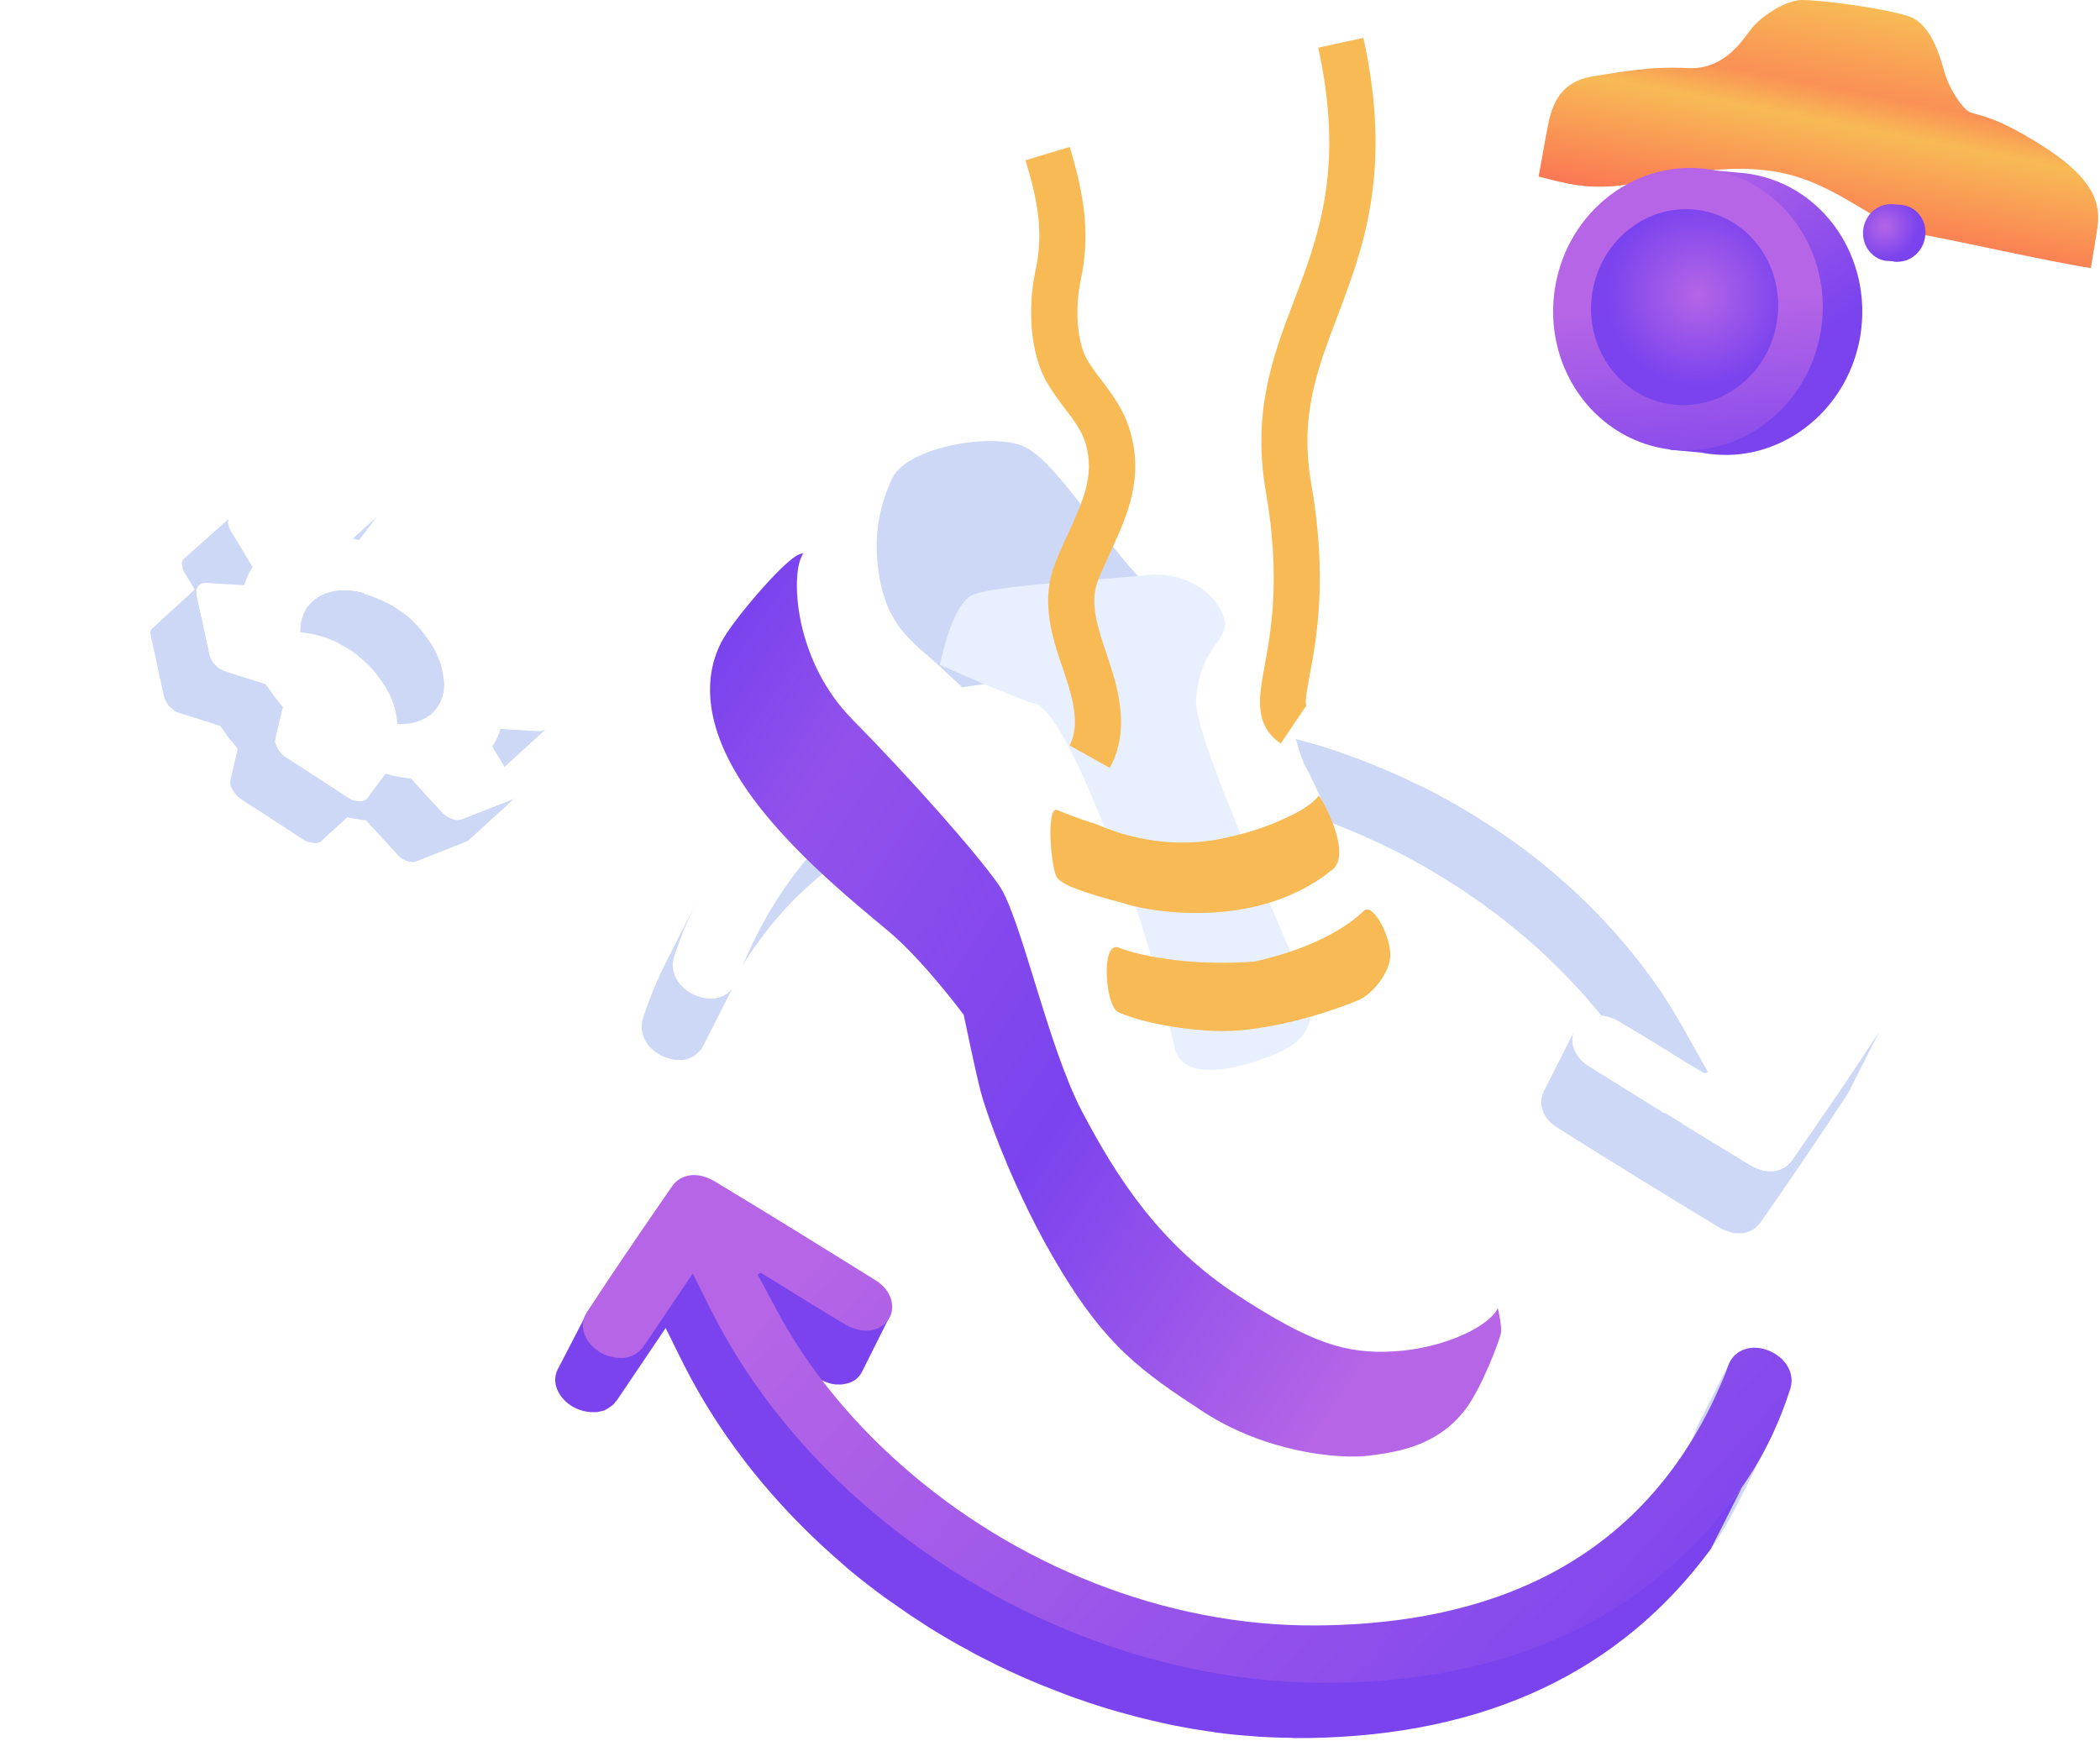 <svg width="556" height="461" viewBox="0 0 556 461" fill="none" xmlns="http://www.w3.org/2000/svg">
<path d="M497.704 272.891L489.458 289.197C489.334 289.383 489.272 289.569 489.086 289.817C481.645 301.225 473.957 312.448 466.207 323.608C466.021 323.856 465.835 324.042 465.649 324.29C465.587 324.352 465.525 324.414 465.463 324.476C465.339 324.6 465.215 324.724 465.029 324.91C464.967 324.972 464.905 325.034 464.843 325.096C464.657 325.22 464.533 325.344 464.347 325.468C464.285 325.53 464.223 325.53 464.161 325.592C463.913 325.716 463.665 325.84 463.417 325.964C463.355 325.964 463.355 325.964 463.293 326.026C463.107 326.088 462.859 326.212 462.673 326.274C462.611 326.274 462.487 326.336 462.425 326.336C462.239 326.398 462.053 326.398 461.867 326.46C461.805 326.46 461.681 326.522 461.619 326.522C461.433 326.522 461.185 326.584 460.999 326.584C460.937 326.584 460.875 326.584 460.813 326.584C460.503 326.584 460.255 326.584 459.945 326.584C459.945 326.584 459.945 326.584 459.883 326.584C459.697 326.584 459.449 326.522 459.263 326.522C459.201 326.522 459.139 326.522 459.077 326.522C458.891 326.46 458.705 326.46 458.519 326.398C458.457 326.398 458.395 326.336 458.333 326.336C458.147 326.274 457.961 326.212 457.713 326.15C457.651 326.15 457.651 326.15 457.589 326.088C457.341 326.026 457.093 325.902 456.845 325.84C456.783 325.84 456.721 325.778 456.659 325.778C456.473 325.716 456.287 325.592 456.101 325.53C456.039 325.468 455.977 325.468 455.915 325.406C455.667 325.282 455.419 325.158 455.171 325.034C440.787 316.354 426.526 307.55 412.328 298.621C411.832 298.311 411.336 297.939 410.902 297.567C408.112 295.149 407.368 291.739 408.732 289.011L416.978 272.705C415.614 275.371 416.42 278.781 419.148 281.261C419.582 281.633 420.016 282.005 420.574 282.315C427.332 286.531 434.091 290.747 440.911 294.963C438.059 289.879 435.269 284.795 431.982 279.835C424.666 268.861 415.738 258.755 405.632 249.826C404.764 249.02 403.834 248.276 402.904 247.47C402.594 247.222 402.284 246.974 401.974 246.726C401.354 246.23 400.734 245.672 400.114 245.176C399.742 244.866 399.37 244.618 399.06 244.308C398.502 243.874 397.882 243.378 397.324 242.944C396.952 242.634 396.58 242.324 396.146 242.076C395.588 241.642 394.968 241.208 394.41 240.774C394.038 240.464 393.604 240.216 393.232 239.906C392.612 239.472 392.054 239.038 391.434 238.604C391.062 238.356 390.69 238.046 390.256 237.798C389.636 237.364 388.954 236.93 388.334 236.434C387.962 236.186 387.652 235.938 387.28 235.752C386.412 235.194 385.544 234.636 384.676 234.078C384.552 234.016 384.428 233.892 384.242 233.83C383.25 233.21 382.195 232.528 381.203 231.908C380.893 231.722 380.583 231.536 380.273 231.35C379.529 230.916 378.847 230.482 378.103 230.048C377.731 229.8 377.297 229.614 376.925 229.366C376.243 228.994 375.623 228.622 374.941 228.25C374.507 228.002 374.073 227.754 373.639 227.568C373.019 227.196 372.337 226.886 371.717 226.514C371.283 226.266 370.849 226.08 370.415 225.832C369.733 225.522 369.113 225.15 368.431 224.84C367.997 224.654 367.563 224.406 367.129 224.22C366.447 223.91 365.765 223.538 365.021 223.228C364.649 223.042 364.215 222.856 363.843 222.67C362.975 222.298 362.107 221.864 361.239 221.492C360.991 221.368 360.805 221.306 360.557 221.182C359.441 220.686 358.325 220.252 357.209 219.756C356.899 219.632 356.589 219.508 356.279 219.384C355.473 219.074 354.667 218.702 353.861 218.392C353.427 218.206 352.993 218.082 352.621 217.896C351.939 217.648 351.195 217.338 350.513 217.09C350.079 216.904 349.583 216.78 349.149 216.594C348.467 216.346 347.785 216.098 347.103 215.85C346.607 215.664 346.173 215.54 345.677 215.354C344.995 215.106 344.313 214.92 343.631 214.672C343.197 214.548 342.701 214.362 342.267 214.238C341.523 213.99 340.841 213.804 340.097 213.556C339.663 213.432 339.229 213.308 338.795 213.184C337.927 212.936 337.121 212.688 336.253 212.502C335.943 212.44 335.633 212.316 335.323 212.254C334.145 211.944 333.029 211.634 331.851 211.386C331.603 211.324 331.293 211.262 331.045 211.2C330.176 211.014 329.246 210.766 328.378 210.58C327.944 210.518 327.51 210.394 327.076 210.332C326.332 210.208 325.588 210.022 324.844 209.898C324.348 209.836 323.914 209.712 323.418 209.65C322.736 209.526 321.992 209.402 321.31 209.278C320.814 209.216 320.38 209.092 319.884 209.03C319.202 208.906 318.458 208.844 317.776 208.72C317.28 208.658 316.846 208.596 316.35 208.534C315.606 208.41 314.862 208.348 314.18 208.286C313.746 208.224 313.312 208.162 312.816 208.1C312.01 208.038 311.142 207.914 310.336 207.852C309.964 207.79 309.654 207.79 309.282 207.728C308.6 207.666 307.856 207.604 307.174 207.542C306.616 207.48 306.12 207.48 305.562 207.418C304.818 207.356 304.074 207.356 303.33 207.294C302.834 207.294 302.338 207.232 301.842 207.232C301.036 207.232 300.168 207.17 299.362 207.17C298.928 207.17 298.556 207.17 298.122 207.17C296.882 207.17 295.642 207.17 294.402 207.17C244.863 208.038 211.01 227.134 192.41 263.033C192.472 262.971 192.534 262.909 192.596 262.847C192.658 262.785 192.72 262.785 192.72 262.723C192.906 262.599 193.03 262.413 193.216 262.289C193.34 262.165 193.526 261.979 193.65 261.793C193.712 261.731 193.712 261.669 193.774 261.669C193.898 261.545 193.96 261.421 194.084 261.297C194.146 261.235 194.146 261.173 194.208 261.111C194.332 260.925 194.456 260.739 194.518 260.491L186.272 276.797C186.148 276.983 186.024 277.231 185.962 277.417C185.9 277.479 185.9 277.541 185.838 277.603C185.776 277.727 185.652 277.851 185.528 277.975C185.466 278.037 185.466 278.099 185.404 278.099C185.28 278.285 185.156 278.409 184.97 278.595C184.846 278.719 184.66 278.905 184.474 279.029C184.412 279.091 184.35 279.091 184.35 279.153C184.226 279.277 184.102 279.339 183.978 279.463C183.916 279.525 183.854 279.525 183.854 279.587C183.668 279.711 183.482 279.835 183.296 279.897C183.11 280.021 182.924 280.083 182.738 280.145C182.676 280.145 182.614 280.207 182.552 280.207C182.428 280.269 182.242 280.331 182.118 280.393C182.056 280.393 181.994 280.455 181.932 280.455C181.498 280.579 181.064 280.641 180.63 280.703C180.568 280.703 180.506 280.703 180.444 280.703C180.258 280.703 180.134 280.703 179.948 280.703C179.886 280.703 179.824 280.703 179.762 280.703C179.514 280.703 179.328 280.703 179.08 280.703C178.956 280.703 178.77 280.641 178.646 280.641C178.522 280.641 178.398 280.641 178.274 280.579C178.088 280.579 177.902 280.517 177.778 280.455C177.654 280.455 177.592 280.393 177.468 280.393C177.344 280.331 177.158 280.331 177.033 280.269C176.599 280.145 176.227 280.021 175.793 279.835C174.677 279.339 173.685 278.719 172.817 277.975C170.337 275.805 169.283 272.643 170.275 269.543C171.949 264.459 173.933 259.499 176.351 254.787L184.598 238.48C182.242 243.192 180.196 248.09 178.522 253.236C177.53 256.337 178.584 259.437 181.064 261.669C181.87 262.413 182.862 263.033 184.04 263.529C184.474 263.715 184.846 263.839 185.28 263.963C185.404 264.025 185.59 264.025 185.714 264.087C185.838 264.087 185.962 264.149 186.086 264.149C186.21 264.211 186.396 264.211 186.52 264.273C186.644 264.273 186.768 264.335 186.954 264.335C187.078 264.335 187.202 264.397 187.326 264.397C187.574 264.397 187.822 264.397 188.008 264.397C188.07 264.397 188.132 264.397 188.194 264.397C188.38 264.397 188.504 264.397 188.69 264.397C188.752 264.397 188.814 264.397 188.876 264.397C189.31 264.335 189.744 264.273 190.178 264.149C190.24 264.149 190.302 264.087 190.364 264.087C190.488 264.025 190.674 263.963 190.798 263.901C190.86 263.901 190.922 263.839 190.984 263.839C191.17 263.777 191.356 263.653 191.542 263.591C191.728 263.467 191.914 263.405 192.1 263.281C192.162 263.219 192.224 263.219 192.286 263.157C192.348 263.157 192.348 263.095 192.41 263.033L200.16 247.718C218.636 211.138 252.675 191.669 302.71 190.801C303.95 190.801 305.19 190.801 306.43 190.801C306.864 190.801 307.236 190.801 307.67 190.801C308.476 190.801 309.344 190.801 310.15 190.863C310.646 190.863 311.142 190.925 311.638 190.925C312.382 190.987 313.126 190.987 313.87 191.049C314.428 191.111 314.924 191.111 315.482 191.173C316.102 191.235 316.784 191.235 317.404 191.297C317.466 191.297 317.528 191.297 317.59 191.297C317.962 191.297 318.272 191.359 318.644 191.421C319.45 191.483 320.318 191.607 321.124 191.669C321.558 191.731 321.992 191.793 322.488 191.855C323.232 191.917 323.976 192.041 324.658 192.103C325.154 192.165 325.588 192.227 326.084 192.289C326.766 192.413 327.51 192.475 328.192 192.599C328.688 192.661 329.122 192.723 329.618 192.847C330.363 192.971 331.045 193.095 331.789 193.219C332.285 193.281 332.719 193.405 333.215 193.467C333.959 193.591 334.703 193.777 335.447 193.901C335.881 193.963 336.315 194.087 336.687 194.149C337.617 194.335 338.485 194.521 339.415 194.769C339.663 194.831 339.911 194.893 340.221 194.955C341.399 195.203 342.515 195.513 343.693 195.823C344.003 195.885 344.313 196.009 344.623 196.071C345.491 196.319 346.297 196.505 347.165 196.753C347.599 196.877 348.033 197.001 348.467 197.125C349.211 197.311 349.893 197.559 350.637 197.807C351.071 197.931 351.567 198.117 352.001 198.241C352.683 198.489 353.365 198.675 354.047 198.923C354.543 199.047 354.977 199.233 355.411 199.419C356.093 199.667 356.775 199.915 357.457 200.163C357.891 200.349 358.387 200.473 358.821 200.659C359.565 200.907 360.247 201.217 360.929 201.465C361.363 201.651 361.735 201.775 362.169 201.961C362.975 202.271 363.781 202.582 364.587 202.954C364.897 203.078 365.207 203.202 365.517 203.326C366.633 203.76 367.749 204.256 368.865 204.752C369.113 204.876 369.299 204.938 369.547 205.062C370.415 205.434 371.283 205.868 372.151 206.24C372.523 206.426 372.957 206.612 373.329 206.798C374.011 207.108 374.755 207.48 375.437 207.79C375.871 207.976 376.305 208.224 376.739 208.41C377.421 208.72 378.041 209.092 378.723 209.402C379.157 209.65 379.591 209.836 380.025 210.084C380.645 210.394 381.327 210.766 381.947 211.138C382.382 211.386 382.816 211.572 383.25 211.82C383.932 212.192 384.552 212.564 385.234 212.936C385.606 213.184 386.04 213.37 386.412 213.618C387.156 214.052 387.838 214.486 388.582 214.92C388.892 215.106 389.202 215.292 389.512 215.478C390.566 216.098 391.558 216.718 392.55 217.4C392.674 217.462 392.798 217.586 392.984 217.648C393.852 218.206 394.72 218.764 395.588 219.322C395.96 219.57 396.27 219.756 396.642 220.004C397.324 220.438 397.944 220.872 398.626 221.368C398.998 221.616 399.37 221.926 399.804 222.174C400.424 222.608 400.982 223.042 401.602 223.476C401.974 223.786 402.408 224.034 402.78 224.344C403.338 224.778 403.958 225.212 404.516 225.646C404.888 225.956 405.26 226.266 405.694 226.514C406.252 226.948 406.872 227.444 407.43 227.878C407.802 228.188 408.174 228.436 408.484 228.746C409.104 229.242 409.724 229.8 410.344 230.296C410.654 230.544 410.964 230.792 411.212 231.04C412.142 231.784 413.01 232.59 413.94 233.396C424.046 242.324 432.974 252.43 440.291 263.405C444.693 270.039 448.289 277.045 452.257 283.927L445.375 297.567C451.389 301.287 457.465 304.945 463.479 308.604C463.727 308.728 463.975 308.852 464.223 308.976C464.285 309.038 464.347 309.038 464.409 309.1C464.595 309.162 464.781 309.286 464.967 309.348C465.029 309.348 465.091 309.41 465.153 309.41C465.401 309.534 465.649 309.596 465.897 309.658C465.959 309.658 465.959 309.658 466.021 309.72C466.207 309.782 466.455 309.844 466.641 309.906C466.703 309.906 466.765 309.968 466.827 309.968C467.013 310.03 467.199 310.03 467.385 310.092C467.447 310.092 467.509 310.092 467.571 310.092C467.819 310.154 468.005 310.154 468.253 310.154C468.563 310.154 468.811 310.154 469.121 310.154C469.183 310.154 469.245 310.154 469.307 310.154C469.555 310.154 469.741 310.154 469.927 310.092C470.051 310.092 470.113 310.092 470.175 310.03C470.361 309.968 470.547 309.968 470.733 309.906C470.795 309.906 470.919 309.844 470.981 309.844C471.229 309.782 471.415 309.72 471.601 309.596C471.663 309.596 471.663 309.596 471.725 309.534C471.973 309.41 472.221 309.286 472.469 309.162C472.531 309.1 472.593 309.1 472.655 309.038C472.841 308.914 472.965 308.79 473.151 308.666C473.213 308.604 473.275 308.542 473.337 308.48C473.461 308.356 473.647 308.232 473.771 308.046C473.833 307.984 473.895 307.922 473.957 307.86C474.143 307.674 474.329 307.426 474.515 307.178C482.265 296.017 490.016 284.795 497.394 273.387C497.518 273.263 497.642 273.077 497.704 272.891ZM456.721 363.785C457.093 362.917 457.341 362.049 457.713 361.181C457.775 361.057 457.837 360.933 457.899 360.809L449.653 377.115C449.591 377.239 449.529 377.363 449.467 377.487C449.095 378.355 448.847 379.223 448.475 380.091C447.111 383.377 445.685 386.601 444.135 389.639L452.381 373.333C453.993 370.295 455.419 367.133 456.721 363.785ZM451.699 411.96C454.737 407.867 457.341 403.527 459.635 399.001L467.881 382.695C465.587 387.221 462.983 391.499 459.945 395.653L451.699 411.96Z" fill="#CDD8F7"/>
<path d="M413.94 233.272C383.622 206.487 342.701 190.119 302.834 190.801C248.273 191.731 212.746 214.858 195.634 258.135C195.386 258.693 195.2 259.313 195.014 259.871C193.34 264.025 188.876 265.513 184.226 263.529C183.11 263.033 182.118 262.413 181.25 261.669C178.769 259.499 177.715 256.336 178.707 253.236C182.924 240.154 189.558 228.374 198.61 217.958C219.938 193.591 249.141 179.579 285.97 176.169C335.261 171.581 387.528 190.739 425.162 224.034C440.663 237.736 453.621 253.794 462.921 271.589C464.967 275.495 466.827 279.401 469.121 284.051C473.647 277.355 477.739 271.217 481.831 265.141C483.319 262.909 485.427 261.421 488.776 261.607C491.318 261.731 493.674 262.785 495.348 264.273C498.138 266.753 499.316 270.411 497.332 273.449C489.892 284.857 482.203 296.079 474.453 307.239C472.159 310.526 467.695 311.084 463.417 308.48C449.033 299.799 434.773 290.995 420.574 282.067C420.078 281.757 419.582 281.385 419.148 281.013C416.172 278.409 415.49 274.689 417.288 271.961C419.396 268.675 424.108 267.869 428.51 270.411C435.145 274.255 441.655 278.409 448.227 282.439C449.281 283.059 450.335 283.617 451.389 284.237C451.699 284.113 451.947 283.927 452.257 283.803C448.289 276.983 444.693 269.977 440.291 263.281C432.974 252.306 424.046 242.262 413.94 233.272Z" fill="white"/>
<path d="M194.092 351.43C193.844 351.554 193.534 351.678 193.286 351.864L201.532 335.558C201.78 335.434 202.09 335.248 202.338 335.124C203.392 335.744 204.446 336.364 205.438 336.984C211.886 340.952 218.272 344.982 224.782 348.826C225.03 348.95 225.278 349.074 225.526 349.198C225.588 349.26 225.65 349.26 225.712 349.322C225.898 349.446 226.146 349.508 226.332 349.57C226.394 349.57 226.456 349.632 226.456 349.632C226.704 349.756 226.952 349.818 227.2 349.88C227.262 349.88 227.324 349.942 227.386 349.942C227.572 350.004 227.758 350.066 228.006 350.128C228.068 350.128 228.13 350.128 228.192 350.19C228.44 350.252 228.688 350.314 228.936 350.314C228.998 350.314 228.998 350.314 229.06 350.314C229.246 350.314 229.432 350.376 229.618 350.376C229.866 350.376 230.176 350.376 230.424 350.376C230.486 350.376 230.548 350.376 230.548 350.376C230.858 350.376 231.169 350.314 231.417 350.314C231.479 350.314 231.603 350.314 231.665 350.252C231.851 350.19 232.099 350.19 232.285 350.128C232.347 350.128 232.471 350.066 232.533 350.066C232.719 350.004 232.967 349.942 233.153 349.88C233.215 349.88 233.277 349.818 233.339 349.818C233.587 349.694 233.835 349.57 234.083 349.446C234.145 349.446 234.207 349.384 234.207 349.384C234.393 349.26 234.579 349.136 234.765 349.012C234.827 348.95 234.889 348.888 234.951 348.826C235.075 348.702 235.261 348.578 235.385 348.392C235.447 348.33 235.509 348.268 235.571 348.206C235.757 348.02 235.943 347.772 236.067 347.524C236.191 347.276 236.377 347.09 236.439 346.842L228.316 363.087C228.192 363.335 228.068 363.521 227.944 363.769C227.758 364.017 227.634 364.203 227.448 364.451C227.386 364.513 227.324 364.575 227.262 364.637C227.138 364.761 226.952 364.947 226.828 365.071C226.766 365.133 226.704 365.195 226.642 365.257C226.456 365.381 226.27 365.505 226.084 365.629C226.022 365.629 226.022 365.691 225.96 365.691C225.712 365.815 225.464 365.939 225.216 366.063C225.154 366.063 225.092 366.125 225.03 366.125C224.844 366.187 224.658 366.249 224.41 366.311C224.348 366.311 224.224 366.373 224.162 366.373C223.976 366.435 223.728 366.497 223.542 366.497C223.48 366.497 223.356 366.559 223.294 366.559C222.984 366.621 222.674 366.621 222.426 366.621C222.364 366.621 222.302 366.621 222.302 366.621C222.054 366.621 221.806 366.621 221.496 366.621C221.434 366.621 221.434 366.621 221.372 366.621C221.248 366.621 221.062 366.621 220.938 366.559C220.876 366.559 220.876 366.559 220.814 366.559C220.566 366.497 220.318 366.497 220.07 366.435C220.008 366.435 219.946 366.435 219.884 366.373C219.698 366.311 219.512 366.249 219.326 366.187C219.264 366.187 219.202 366.125 219.14 366.125C218.892 366.063 218.644 365.939 218.396 365.877C218.334 365.877 218.272 365.815 218.272 365.815C218.086 365.753 217.838 365.629 217.652 365.567C217.59 365.505 217.528 365.505 217.466 365.443C217.218 365.319 216.97 365.195 216.722 365.071C210.212 361.227 203.826 357.196 197.378 353.228C196.2 352.67 195.146 352.05 194.092 351.43ZM354.675 443.688C353.249 443.688 351.885 443.688 350.459 443.688C349.963 443.688 349.529 443.688 349.033 443.626C348.103 443.626 347.173 443.564 346.243 443.564C345.685 443.564 345.127 443.502 344.569 443.502C343.701 443.44 342.895 443.44 342.027 443.378C341.407 443.316 340.849 443.316 340.229 443.254C339.423 443.192 338.617 443.13 337.811 443.068C337.377 443.006 336.943 443.006 336.509 442.944C335.579 442.882 334.649 442.758 333.781 442.696C333.285 442.634 332.727 442.572 332.231 442.51C331.424 442.386 330.556 442.324 329.75 442.2C329.192 442.138 328.696 442.076 328.138 441.952C327.332 441.828 326.526 441.704 325.72 441.58C325.162 441.518 324.604 441.394 324.108 441.332C323.302 441.208 322.496 441.084 321.69 440.898C321.194 440.774 320.636 440.712 320.14 440.588C319.272 440.402 318.404 440.278 317.536 440.092C317.04 439.968 316.606 439.906 316.11 439.782C315.056 439.534 313.94 439.286 312.886 439.038C312.638 438.976 312.39 438.914 312.142 438.852C310.84 438.542 309.538 438.232 308.174 437.86C307.802 437.736 307.43 437.674 307.058 437.55C306.128 437.302 305.198 437.054 304.268 436.806C303.772 436.682 303.276 436.496 302.78 436.372C301.974 436.124 301.168 435.876 300.362 435.628C299.866 435.442 299.308 435.318 298.812 435.132C298.006 434.884 297.262 434.636 296.456 434.388C295.96 434.202 295.402 434.016 294.906 433.83C294.1 433.582 293.356 433.272 292.55 433.024C292.054 432.838 291.558 432.652 291 432.466C290.194 432.156 289.388 431.846 288.582 431.536C288.086 431.35 287.652 431.164 287.156 430.978C286.226 430.606 285.296 430.234 284.304 429.862C283.994 429.738 283.684 429.614 283.312 429.49C282.072 428.994 280.831 428.436 279.529 427.878C279.219 427.754 278.909 427.63 278.661 427.506C277.731 427.072 276.739 426.638 275.809 426.204C275.375 426.018 274.941 425.77 274.445 425.584C273.639 425.212 272.895 424.84 272.089 424.468C271.593 424.22 271.097 423.972 270.601 423.724C269.857 423.352 269.113 422.98 268.369 422.608C267.873 422.36 267.377 422.112 266.881 421.864C266.137 421.492 265.455 421.12 264.711 420.686C264.215 420.438 263.719 420.19 263.285 419.88C262.541 419.446 261.797 419.074 261.053 418.64C260.619 418.392 260.185 418.144 259.689 417.896C258.883 417.4 258.015 416.904 257.209 416.408C256.837 416.222 256.527 415.974 256.155 415.788C254.977 415.106 253.861 414.362 252.683 413.618C252.497 413.494 252.311 413.37 252.125 413.246C251.133 412.626 250.203 412.006 249.273 411.386C248.901 411.138 248.467 410.827 248.095 410.579C247.351 410.083 246.607 409.587 245.925 409.091C245.491 408.781 245.057 408.471 244.623 408.161C243.941 407.665 243.259 407.169 242.577 406.735C242.143 406.425 241.709 406.053 241.213 405.743C240.531 405.247 239.911 404.751 239.229 404.255C238.795 403.945 238.361 403.573 237.927 403.263C237.245 402.767 236.625 402.209 235.943 401.713C235.509 401.403 235.137 401.093 234.703 400.721C234.021 400.163 233.277 399.543 232.595 398.985C232.285 398.675 231.913 398.427 231.603 398.117C230.548 397.249 229.556 396.381 228.564 395.451C213.064 381.749 200.044 365.691 190.558 347.834C188.45 343.866 186.528 339.774 184.172 335.124C179.708 341.758 175.553 347.834 171.461 353.972C171.337 354.096 171.275 354.282 171.151 354.406C171.089 354.468 171.089 354.53 171.027 354.53C170.965 354.592 170.903 354.716 170.841 354.778C170.779 354.84 170.717 354.902 170.717 354.964C170.655 355.026 170.593 355.15 170.531 355.212C170.469 355.274 170.407 355.336 170.345 355.398C170.283 355.46 170.221 355.522 170.159 355.584C170.097 355.646 170.035 355.708 169.973 355.708C169.911 355.77 169.849 355.832 169.787 355.894C169.725 355.956 169.663 355.956 169.601 356.018C169.539 356.08 169.477 356.142 169.353 356.204C169.291 356.266 169.229 356.266 169.167 356.328C169.105 356.39 168.981 356.452 168.919 356.452C168.857 356.514 168.795 356.514 168.733 356.576C168.671 356.638 168.547 356.638 168.485 356.7C168.423 356.762 168.361 356.762 168.299 356.824C168.237 356.886 168.113 356.886 168.051 356.948C167.989 356.948 167.927 357.01 167.803 357.01C167.741 357.072 167.617 357.072 167.555 357.072C167.493 357.072 167.369 357.134 167.307 357.134C167.245 357.134 167.121 357.196 166.997 357.196C166.935 357.196 166.811 357.258 166.749 357.258C166.625 357.258 166.563 357.32 166.439 357.32C166.377 357.32 166.253 357.32 166.191 357.382C166.067 357.382 166.005 357.382 165.881 357.382C165.819 357.382 165.695 357.382 165.633 357.382C165.509 357.382 165.447 357.382 165.323 357.382C165.261 357.382 165.137 357.382 165.013 357.382C164.889 357.382 164.765 357.382 164.641 357.382C164.517 357.382 164.455 357.382 164.331 357.382C164.145 357.382 163.959 357.32 163.711 357.32C161.479 357.01 159.433 356.08 157.945 354.716C155.341 352.422 154.512 349.434 156 346.52L147.653 362.653C146.165 365.567 147.343 368.977 149.947 371.271C151.435 372.635 153.481 373.565 155.713 373.875C155.899 373.875 156.085 373.937 156.209 373.937H156.271C156.395 373.937 156.457 373.937 156.581 373.937C156.705 373.937 156.829 373.937 156.953 373.937C157.077 373.937 157.139 373.937 157.263 373.937C157.387 373.937 157.511 373.937 157.573 373.937C157.635 373.937 157.759 373.937 157.821 373.937C157.945 373.937 158.007 373.937 158.131 373.937C158.193 373.937 158.317 373.937 158.379 373.875C158.503 373.875 158.565 373.813 158.689 373.813C158.751 373.813 158.875 373.751 158.937 373.751C159.061 373.751 159.123 373.689 159.247 373.689C159.309 373.689 159.433 373.627 159.495 373.627C159.557 373.627 159.681 373.565 159.743 373.565C159.805 373.565 159.867 373.503 159.991 373.503C160.053 373.441 160.177 373.441 160.239 373.379C160.301 373.317 160.363 373.317 160.425 373.255C160.487 373.193 160.611 373.193 160.673 373.131C160.735 373.069 160.797 373.069 160.859 373.007C160.921 372.945 161.045 372.883 161.107 372.883C161.169 372.821 161.231 372.821 161.293 372.759C161.355 372.697 161.417 372.635 161.541 372.573C161.603 372.511 161.665 372.511 161.727 372.449C161.789 372.387 161.851 372.325 161.975 372.263C162.037 372.201 162.099 372.139 162.161 372.139C162.223 372.077 162.285 372.015 162.347 371.953C162.409 371.891 162.471 371.829 162.533 371.767C162.595 371.705 162.657 371.643 162.719 371.519C162.781 371.457 162.843 371.395 162.843 371.333C162.905 371.271 162.967 371.147 163.091 371.085C163.153 371.023 163.153 371.023 163.215 370.961C163.339 370.837 163.401 370.651 163.525 370.527C167.617 364.451 171.771 358.312 176.235 351.678C178.591 356.328 180.452 360.358 182.622 364.389C192.108 382.183 205.19 398.303 220.628 412.006C221.62 412.874 222.674 413.804 223.666 414.672C223.976 414.982 224.348 415.23 224.658 415.54C225.34 416.098 226.084 416.718 226.766 417.276C227.2 417.586 227.572 417.958 228.006 418.268C228.688 418.764 229.308 419.322 229.99 419.818C230.424 420.128 230.858 420.5 231.293 420.81C231.913 421.306 232.595 421.802 233.277 422.298C233.711 422.608 234.145 422.98 234.641 423.29C235.323 423.786 236.005 424.282 236.687 424.716C237.121 425.026 237.555 425.336 237.989 425.646C238.733 426.142 239.477 426.638 240.159 427.134C240.531 427.382 240.965 427.692 241.337 427.94C242.267 428.56 243.259 429.18 244.189 429.8C244.375 429.924 244.561 430.048 244.747 430.172C245.863 430.916 247.041 431.598 248.219 432.342C248.591 432.528 248.901 432.776 249.273 432.962C250.079 433.458 250.885 433.954 251.753 434.45C252.187 434.698 252.621 434.946 253.117 435.194C253.861 435.628 254.605 436.062 255.349 436.434C255.845 436.682 256.341 436.93 256.775 437.24C257.519 437.612 258.201 438.046 258.945 438.418C259.441 438.666 259.937 438.914 260.433 439.162C261.177 439.534 261.921 439.906 262.665 440.278C263.161 440.526 263.657 440.774 264.091 441.022C264.897 441.394 265.641 441.766 266.447 442.138C266.881 442.324 267.315 442.572 267.811 442.758C268.741 443.192 269.671 443.626 270.663 444.06C270.973 444.184 271.283 444.308 271.531 444.432C272.771 444.99 274.011 445.486 275.313 446.044C275.623 446.168 275.933 446.292 276.243 446.416C277.173 446.788 278.103 447.16 279.095 447.532C279.529 447.718 280.025 447.904 280.521 448.09C281.327 448.4 282.133 448.71 282.94 449.02C283.436 449.206 283.932 449.392 284.49 449.578C285.296 449.826 286.04 450.136 286.846 450.384C287.342 450.57 287.9 450.756 288.396 450.942C289.202 451.19 289.946 451.438 290.752 451.686C291.248 451.872 291.806 451.996 292.302 452.182C293.108 452.43 293.914 452.678 294.782 452.926C295.278 453.05 295.774 453.236 296.27 453.36C297.2 453.608 298.13 453.856 299.06 454.104C299.432 454.228 299.804 454.29 300.176 454.414C301.478 454.786 302.78 455.096 304.144 455.406C304.392 455.468 304.64 455.53 304.888 455.592C305.942 455.84 307.058 456.088 308.112 456.336C308.608 456.46 309.042 456.522 309.538 456.646C310.406 456.832 311.274 457.018 312.142 457.142C312.638 457.266 313.196 457.328 313.692 457.452C314.498 457.576 315.304 457.762 316.11 457.886C316.668 457.948 317.226 458.072 317.722 458.134C318.528 458.258 319.334 458.382 320.14 458.506C320.698 458.568 321.194 458.63 321.752 458.754C322.558 458.878 323.426 458.94 324.232 459.064C324.728 459.126 325.286 459.188 325.782 459.25C326.712 459.374 327.642 459.436 328.51 459.498C328.944 459.56 329.378 459.56 329.812 459.622C329.874 459.622 329.998 459.622 330.06 459.622C330.804 459.684 331.486 459.746 332.231 459.808C332.851 459.87 333.409 459.932 334.029 459.932C334.897 459.994 335.703 459.994 336.571 460.056C337.129 460.056 337.687 460.118 338.245 460.118C339.175 460.18 340.105 460.18 341.035 460.18C341.531 460.18 341.965 460.18 342.461 460.242C343.887 460.242 345.251 460.242 346.677 460.242C393.612 459.498 429.076 442.634 452.947 410.207L461.193 393.901C437.075 426.018 401.61 442.944 354.675 443.688Z" fill="#7A43EE"/>
<path d="M459.945 395.591C436.075 428.018 400.61 444.882 353.675 445.626C308.166 446.37 262.037 427.832 227.813 397.575C212.312 383.873 199.292 367.815 189.806 349.958C187.698 345.99 185.776 341.898 183.42 337.248C178.956 343.882 174.801 349.958 170.709 356.097C169.035 358.577 166.679 360.003 163.021 359.507C160.789 359.197 158.743 358.267 157.255 356.903C154.465 354.423 153.349 350.702 155.271 347.664C162.649 336.38 170.275 325.22 177.964 314.122C180.32 310.712 184.908 310.216 189.31 312.882C203.57 321.5 217.706 330.242 231.843 339.046C232.401 339.356 232.897 339.728 233.331 340.162C236.369 342.828 237.051 346.672 235.191 349.462C233.021 352.686 228.247 353.369 223.844 350.764C217.334 346.92 210.948 342.89 204.5 338.922C203.446 338.302 202.392 337.682 201.4 337.062C201.152 337.186 200.842 337.31 200.594 337.496C203.57 342.952 206.298 348.47 209.584 353.803C217.396 366.451 227.317 377.983 238.725 388.027C268.547 414.44 308.538 430.684 348.343 430.436C403.338 430.126 439.237 407.124 456.783 363.723C457.155 362.855 457.403 361.987 457.775 361.119C459.449 357.337 463.665 355.911 468.129 357.585C469.369 358.081 470.485 358.763 471.415 359.569C473.833 361.677 474.949 364.777 474.019 367.691C470.795 377.797 466.207 387.159 459.945 395.591Z" fill="url(#paint0_linear_1387_805)"/>
<path d="M220.434 147.338C219.07 145.416 214.978 145.354 211.382 146.904C207.724 148.454 195.696 162.28 191.728 168.729C187.822 175.177 184.598 187.329 194.952 204.813C205.306 222.36 226.014 238.852 235.315 246.664C244.615 254.476 255.155 268.737 255.155 268.737C255.155 268.737 258.193 283.431 259.619 288.949C261.045 294.467 268.547 316.105 280.823 336.318C293.038 356.53 302.276 363.226 318.644 373.891C335.013 384.555 354.357 386.477 362.355 385.485C370.353 384.493 380.521 382.819 387.838 373.395C392.24 367.814 397.262 354.36 397.386 352.996C397.82 349.276 394.844 340.162 394.844 340.162L261.231 195.451L220.434 147.338Z" fill="url(#paint1_linear_1387_805)"/>
<g filter="url(#filter0_i_1387_805)">
<path d="M233.083 118.693C227.44 126.134 210.452 153.6 207.972 159.986C205.492 166.372 206.856 187.515 221.736 202.581C236.617 217.647 254.659 237.984 260.487 246.416C266.315 254.786 273.321 288.825 282.436 306.247C291.612 323.669 302.958 341.588 323.914 355.166C342.763 367.38 352.063 370.666 365.145 369.86C378.227 369.054 390.07 363.35 392.488 358.576C394.844 353.802 396.084 348.594 396.828 342.332C397.572 336.07 385.172 299.241 374.569 282.749C363.967 266.256 344.809 220.127 341.647 214.981C338.485 209.835 331.168 172.945 330.114 168.356C329.06 163.768 308.104 152.732 308.104 152.732C308.104 152.732 282.87 119.685 276.297 115.221C269.663 110.695 242.817 107.843 233.083 118.693Z" fill="white"/>
</g>
<path d="M314.118 162.157C311.328 155.274 308.972 160.917 300.478 151.678C291.984 142.44 279.955 123.096 271.895 118.632C263.897 114.168 240.213 118.198 236.244 126.63C232.276 135.124 231.222 143.246 232.834 152.856C234.446 162.467 238.725 167.737 244.057 172.263C249.389 176.851 254.721 181.997 254.721 181.997L297.564 175.735L314.118 162.157Z" fill="#CDD8F7"/>
<g filter="url(#filter1_i_1387_805)">
<path d="M254.845 182.059C255.775 177.781 258.503 166.558 262.967 163.83C267.431 161.04 295.704 159.8 310.212 158.25C317.094 157.506 326.27 160.854 329.618 168.418C332.904 175.797 323.914 175.425 322.674 191.359C321.868 201.651 350.823 263.652 352.435 269.914C354.047 276.177 352.063 280.455 347.041 283.431C342.019 286.407 319.698 294.963 317.032 283.617C314.366 272.271 309.096 250.446 302.71 235.876C300.478 230.854 287.52 194.211 279.955 192.351C275.553 191.235 254.845 182.059 254.845 182.059Z" fill="#E8F0FF"/>
</g>
<g filter="url(#filter2_i_1387_805)">
<path d="M273.941 220.5C276.049 221.368 278.467 222.422 284.295 224.282C285.597 224.716 300.168 231.97 318.458 227.878C327.696 225.832 332.532 223.6 337.306 221.182C339.166 220.252 342.081 218.206 343.135 216.718C344.065 217.4 352.559 232.878 346.297 236.66C324.72 253.772 294.216 246.27 291.984 245.34C280.575 242.302 275.677 240.504 273.941 238.52C272.267 236.598 270.841 219.198 273.941 220.5ZM290.062 274.02C293.472 275.632 302.276 278.298 314.986 278.98C314.986 278.98 314.986 278.98 315.048 278.98C315.11 278.98 315.11 278.98 315.172 278.98C325.464 279.6 341.275 276.004 353.799 270.796C357.333 269.246 362.293 263.418 362.107 258.581C361.921 253.373 357.333 244.68 354.915 247.346C352.063 250.136 343.817 256.646 326.27 260.615C311.638 261.855 297.192 259.685 290.062 256.894C285.411 255.344 286.589 272.408 290.062 274.02ZM339.91 192.785C339.848 192.785 339.848 192.723 339.786 192.723C339.476 191.607 340.22 187.763 340.779 184.663C342.577 175.115 345.553 159.181 341.151 133.946C338.05 116.214 342.701 103.999 348.033 89.925C354.915 71.821 362.727 51.298 354.977 16.02L343.011 18.624C349.955 50.368 343.197 68.287 336.624 85.585C331.106 100.031 325.464 115.036 329.122 136.054C333.152 159.119 330.486 173.131 328.812 182.431C327.324 190.429 325.898 197.993 333.09 202.891L339.91 192.785ZM287.705 181.377C287.519 180.757 287.271 180.137 287.085 179.455C284.915 173.069 282.869 166.993 284.109 161.661C284.481 159.987 285.287 158.127 286.155 156.267C286.775 154.84 287.457 153.414 288.077 152.05C292.356 142.688 296.82 133.016 293.286 120.43C291.674 114.602 288.449 110.386 285.659 106.728C284.233 104.868 282.931 103.131 281.877 101.333C278.901 96.249 278.715 86.825 280.079 80.501C282.807 67.853 281.009 57.499 277.227 44.912L265.509 48.446C268.857 59.421 270.345 67.791 268.113 77.897C266.191 86.701 266.439 99.287 271.337 107.534C272.825 110.014 274.375 112.122 275.925 114.168C278.405 117.392 280.513 120.182 281.505 123.716C283.799 132.024 280.761 138.596 276.917 147.028C276.235 148.454 275.553 149.942 274.933 151.43C273.941 153.662 272.887 156.143 272.205 158.933C270.159 167.675 273.011 176.107 275.553 183.485C275.739 184.105 275.987 184.725 276.173 185.345C278.095 191.111 279.955 198.365 277.165 203.387L287.829 209.34C292.976 200.101 290.434 189.561 287.705 181.377Z" fill="#F8BA55"/>
</g>
<path d="M439.919 50.345L436.818 50.035C431.982 49.539 428.51 45.261 428.944 40.487L430.928 20.026C431.424 15.19 435.702 11.718 440.477 12.152L443.577 12.462C448.413 12.958 451.885 17.236 451.451 22.011L449.467 42.471C449.033 47.307 444.693 50.841 439.919 50.345Z" fill="#7A43EE"/>
<g filter="url(#filter3_i_1387_805)">
<path d="M409.786 32.799C407.678 43.401 398.13 99.512 398.13 104.286C398.13 109.06 396.022 118.546 411.894 122.266C427.766 125.986 508.74 139.751 521.45 140.805C534.16 141.859 541.538 139.751 544.763 121.212C547.925 102.674 554.311 67.209 555.365 59.831C556.419 52.453 552.699 46.067 539.988 38.131C527.278 30.195 523.558 30.691 521.45 29.637C519.342 28.583 516.18 23.312 515.126 20.088C514.072 16.926 511.964 6.324 505.082 4.216C498.2 2.108 482.451 0 477.057 0C472.841 0 466.455 4.216 463.851 7.44C461.681 9.982 456.969 18.538 446.925 18.042C436.88 17.484 428.944 19.096 422.062 20.15C415.18 21.204 411.336 24.863 409.786 32.799Z" fill="white"/>
</g>
<path d="M539.989 38.131C527.278 30.195 523.558 30.691 521.45 29.637C519.342 28.583 516.18 23.312 515.126 20.088C514.072 16.926 511.964 6.324 505.082 4.216C498.2 2.108 482.451 0 477.057 0C472.841 0 466.455 4.216 463.851 7.44C461.681 9.982 456.969 18.538 446.925 18.042C436.88 17.484 428.944 19.096 422.062 20.15C415.18 21.204 411.46 24.924 409.91 32.861C409.414 35.341 408.484 40.425 407.368 46.749C415.304 48.795 419.396 49.849 427.332 49.291C434.276 48.857 453.807 42.409 470.733 45.571C487.163 48.671 496.154 59.831 508.306 62.001C518.536 63.799 541.601 69.131 553.567 70.991C554.435 65.845 555.117 61.877 555.365 59.893C556.357 52.391 552.699 46.067 539.989 38.131Z" fill="url(#paint2_linear_1387_805)"/>
<path d="M463.417 46.067C462.735 45.943 462.053 45.881 461.371 45.819L447.173 44.517L446.987 47.493C434.525 51.709 424.605 62.931 422.249 77.316C419.458 94.366 428.139 110.486 442.337 117.183L442.213 119.105L450.521 119.849C450.831 119.911 451.079 119.973 451.389 120.035C453.373 120.345 455.357 120.469 457.341 120.469H457.403C474.454 120.221 489.582 107.076 492.558 88.848C495.844 68.326 482.824 49.229 463.417 46.067Z" fill="url(#paint3_linear_1387_805)"/>
<path d="M482.093 87.623C485.421 67.21 472.364 48.093 452.931 44.925C433.498 41.757 415.046 55.737 411.718 76.151C408.391 96.564 421.447 115.681 440.88 118.849C460.313 122.017 478.765 108.037 482.093 87.623Z" fill="url(#paint4_linear_1387_805)"/>
<path d="M470.439 85.319C472.747 71.158 463.687 57.896 450.202 55.698C436.716 53.5 423.913 63.197 421.605 77.359C419.296 91.519 428.357 104.781 441.842 106.98C455.327 109.178 468.13 99.48 470.439 85.319Z" fill="url(#paint5_radial_1387_805)"/>
<path d="M503.842 54.313C503.718 54.313 503.594 54.251 503.408 54.251L501.796 54.127H501.734C501.424 54.065 501.114 54.065 500.742 54.065H500.556C497.084 54.065 493.984 56.731 493.364 60.451C492.682 64.605 495.348 68.45 499.254 69.07C499.316 69.07 499.44 69.07 499.502 69.07L501.176 69.194C501.238 69.194 501.3 69.194 501.362 69.255C501.796 69.317 502.168 69.379 502.54 69.317C506.012 69.255 509.05 66.589 509.67 62.931C510.414 58.839 507.81 54.933 503.842 54.313Z" fill="url(#paint6_radial_1387_805)"/>
<path fill-rule="evenodd" clip-rule="evenodd" d="M74.913 187.184L72.956 195.485C72.953 195.684 72.951 195.882 72.861 196.13C72.774 196.179 72.817 196.253 72.817 196.253C72.816 196.353 72.847 196.458 72.878 196.563C72.909 196.669 72.94 196.774 72.939 196.874C72.981 196.948 73.012 197.054 73.043 197.159C73.074 197.264 73.106 197.37 73.148 197.444L73.951 198.86C73.993 198.934 74.058 198.996 74.121 199.058C74.186 199.121 74.249 199.183 74.292 199.257L74.334 199.332C74.419 199.481 74.503 199.63 74.675 199.729L74.717 199.804C74.803 199.853 74.867 199.916 74.931 199.978C74.995 200.04 75.059 200.102 75.145 200.152L75.187 200.226L75.702 200.525L92.284 211.303C92.433 211.424 92.624 211.521 92.784 211.603C92.854 211.638 92.918 211.671 92.97 211.701C93.055 211.751 93.163 211.788 93.27 211.826C93.378 211.863 93.485 211.901 93.571 211.951L93.7 211.976C93.851 211.959 93.98 212.002 94.088 212.038C94.135 212.054 94.178 212.069 94.217 212.076L102.165 204.807C104.402 205.507 106.686 205.885 108.886 206.113L117.027 214.985C117.153 215.209 117.367 215.383 117.581 215.557C117.688 215.644 117.784 215.712 117.881 215.781C117.977 215.849 118.073 215.917 118.18 216.004L118.222 216.079C118.372 216.2 118.563 216.298 118.723 216.379C118.793 216.415 118.857 216.447 118.909 216.477C118.994 216.527 119.102 216.565 119.209 216.602C119.317 216.64 119.424 216.677 119.51 216.727L119.639 216.752C119.811 216.852 119.94 216.877 120.069 216.902C120.134 216.914 120.177 216.939 120.22 216.964C120.263 216.989 120.306 217.014 120.37 217.027L121.016 217.152C121.081 217.165 121.157 217.146 121.233 217.128C121.308 217.11 121.384 217.091 121.449 217.104C121.492 217.079 121.525 217.085 121.557 217.092C121.589 217.098 121.622 217.104 121.665 217.079C121.881 217.055 122.098 217.031 122.271 216.932L135.635 211.71C135.859 211.655 136.013 211.587 136.166 211.466L124.061 222.515C124.008 222.545 123.951 222.586 123.889 222.631C123.747 222.735 123.577 222.859 123.365 222.91L110.304 228.059C110.131 228.158 109.914 228.182 109.698 228.206C109.655 228.231 109.622 228.225 109.59 228.218C109.558 228.212 109.525 228.206 109.482 228.23C109.395 228.28 109.179 228.304 109.049 228.279L108.403 228.153C108.349 228.184 108.313 228.167 108.262 228.144C108.231 228.129 108.194 228.113 108.145 228.103L107.757 228.028L107.715 227.953L107.585 227.928C107.521 227.916 107.478 227.891 107.435 227.866C107.392 227.841 107.349 227.816 107.285 227.803C107.22 227.791 107.177 227.766 107.134 227.741C107.091 227.716 107.049 227.691 106.984 227.679C106.918 227.641 106.872 227.606 106.832 227.577C106.767 227.529 106.721 227.495 106.641 227.479C106.576 227.467 106.533 227.442 106.49 227.417C106.448 227.392 106.405 227.367 106.34 227.355L106.256 227.206C106.256 227.206 106.126 227.181 106.084 227.106C106.063 227.069 106.02 227.044 105.977 227.019C105.934 226.994 105.891 226.969 105.87 226.932C105.849 226.895 105.806 226.87 105.763 226.845C105.72 226.82 105.677 226.795 105.656 226.758C105.607 226.671 105.542 226.626 105.488 226.589C105.45 226.563 105.418 226.54 105.4 226.509C105.351 226.422 105.286 226.377 105.232 226.34C105.194 226.314 105.162 226.292 105.144 226.261L105.06 226.112L96.919 217.24C95.323 217.062 93.685 216.81 91.963 216.409L85.15 222.64C85.019 222.813 84.932 222.863 84.758 222.961L84.671 223.011C84.455 223.035 84.368 223.084 84.281 223.134L84.194 223.183C84.086 223.195 84.01 223.213 83.934 223.232C83.858 223.25 83.783 223.269 83.674 223.281C83.632 223.206 83.545 223.256 83.545 223.256C83.481 223.243 83.394 223.243 83.308 223.243C83.222 223.242 83.135 223.242 83.07 223.23L82.941 223.205C82.822 223.135 82.68 223.126 82.562 223.118C82.51 223.115 82.463 223.112 82.424 223.104C82.295 223.079 82.295 223.079 82.295 223.079C82.079 223.103 81.95 223.078 81.778 222.978C81.691 223.028 81.649 222.953 81.649 222.953L81.261 222.878C81.196 222.84 81.149 222.806 81.109 222.776C81.045 222.729 80.998 222.694 80.918 222.679C80.853 222.641 80.806 222.606 80.766 222.577C80.701 222.53 80.655 222.495 80.575 222.48C80.51 222.467 80.467 222.442 80.425 222.417C80.382 222.392 80.339 222.367 80.274 222.355L80.232 222.28L63.65 211.503C63.629 211.466 63.586 211.441 63.543 211.416C63.5 211.391 63.457 211.366 63.436 211.329C63.436 211.329 63.307 211.304 63.265 211.229L63.222 211.155C63.201 211.118 63.158 211.093 63.115 211.068C63.073 211.043 63.03 211.018 63.008 210.981C62.879 210.956 62.837 210.881 62.795 210.807L62.752 210.732C62.703 210.645 62.638 210.6 62.584 210.563C62.546 210.537 62.514 210.514 62.496 210.483L62.327 210.186C62.198 210.16 62.113 210.011 62.071 209.937L61.268 208.522C61.183 208.373 61.056 208.149 61.059 207.951C61.06 207.852 61.039 207.765 61.019 207.678C60.998 207.591 60.978 207.504 60.979 207.405L60.937 207.331C61.024 207.281 60.981 207.207 60.981 207.207C60.96 207.17 60.971 207.139 60.983 207.108C60.994 207.077 61.005 207.046 60.984 207.009C61.006 206.947 61.007 206.897 61.007 206.847C61.008 206.798 61.008 206.748 61.031 206.686L60.989 206.612L62.946 198.311C62.691 197.963 62.425 197.647 62.159 197.33C61.893 197.013 61.627 196.696 61.372 196.348C61.2 196.249 61.158 196.174 61.116 196.1C60.944 196 60.86 195.851 60.775 195.702C60.684 195.543 60.581 195.419 60.485 195.303C60.402 195.204 60.324 195.111 60.265 195.007C60.181 194.858 60.074 194.721 59.968 194.585C59.862 194.448 59.755 194.311 59.671 194.162C59.607 194.051 59.522 193.951 59.437 193.852C59.352 193.752 59.267 193.653 59.203 193.541L59.034 193.243C58.954 193.103 58.846 192.956 58.731 192.802C58.603 192.629 58.467 192.447 58.355 192.25L47.687 188.851C47.6 188.9 47.557 188.826 47.557 188.826C47.428 188.801 47.299 188.776 47.127 188.676C47.106 188.639 47.074 188.633 47.042 188.626C47.009 188.62 46.977 188.614 46.956 188.576C46.869 188.626 46.827 188.551 46.827 188.551L46.697 188.526C46.632 188.488 46.585 188.454 46.545 188.424C46.481 188.377 46.434 188.343 46.354 188.327C46.354 188.327 46.225 188.302 46.183 188.227L46.141 188.153C46.119 188.116 46.077 188.091 46.034 188.066C45.991 188.041 45.948 188.016 45.927 187.979C45.906 187.942 45.863 187.917 45.82 187.892C45.777 187.867 45.734 187.842 45.713 187.805L45.628 187.656C45.499 187.631 45.499 187.631 45.457 187.556C45.436 187.519 45.393 187.494 45.35 187.469C45.307 187.444 45.264 187.419 45.243 187.382C45.114 187.357 45.072 187.282 45.029 187.208C44.9 187.183 44.815 187.034 44.773 186.959C44.644 186.934 44.559 186.785 44.517 186.711L43.714 185.296C43.587 185.072 43.502 184.923 43.462 184.65L39.986 168.6C39.987 168.501 39.977 168.433 39.967 168.365C39.957 168.296 39.947 168.228 39.948 168.129L39.864 167.98C39.843 167.943 39.843 167.893 39.844 167.844C39.844 167.794 39.845 167.744 39.824 167.707L39.739 167.558L39.784 167.434C39.871 167.385 39.829 167.311 39.829 167.311L39.873 167.187C39.96 167.137 39.918 167.063 39.918 167.063L39.876 166.988L39.92 166.865C39.964 166.84 39.975 166.809 39.986 166.778C39.997 166.747 40.008 166.716 40.052 166.691L40.139 166.642C40.097 166.567 40.184 166.518 40.184 166.518L40.358 166.419C40.402 166.296 40.402 166.295 40.489 166.246L51.537 156.134L48.871 151.639L48.49 150.969C48.472 150.844 48.435 150.729 48.401 150.622C48.361 150.496 48.325 150.382 48.326 150.274C48.327 150.175 48.317 150.107 48.307 150.039C48.297 149.97 48.287 149.902 48.288 149.803L48.204 149.654C48.183 149.617 48.183 149.567 48.184 149.518C48.185 149.468 48.185 149.419 48.164 149.381L48.08 149.232L48.124 149.108C48.211 149.059 48.169 148.985 48.169 148.985L48.348 148.489C48.392 148.365 48.392 148.365 48.392 148.365C48.436 148.341 48.447 148.31 48.458 148.279C48.469 148.248 48.48 148.217 48.524 148.192C48.482 148.118 48.569 148.068 48.569 148.068L48.742 147.97C48.787 147.846 48.787 147.846 48.874 147.796L61.054 136.957C61.043 136.972 61.037 136.989 61.031 137.005C61.02 137.036 61.009 137.067 60.966 137.091L60.876 137.339C60.832 137.463 60.832 137.463 60.832 137.463C60.815 137.51 60.791 137.547 60.771 137.578C60.739 137.628 60.716 137.665 60.742 137.711L60.697 137.835C60.719 137.872 60.708 137.903 60.696 137.934C60.685 137.965 60.674 137.996 60.695 138.033L60.606 138.281C60.627 138.318 60.626 138.367 60.626 138.417C60.625 138.467 60.624 138.516 60.646 138.553C60.559 138.603 60.601 138.677 60.601 138.677C60.6 138.73 60.597 138.778 60.593 138.823C60.584 138.944 60.577 139.039 60.638 139.148C60.647 139.205 60.653 139.259 60.66 139.31C60.683 139.505 60.702 139.666 60.803 139.843L61.183 140.513L67.068 150.272C66.805 150.619 66.628 150.916 66.407 151.337L66.363 151.46C66.274 151.609 66.197 151.776 66.119 151.943C66.042 152.11 65.964 152.278 65.876 152.426C65.853 152.488 65.821 152.531 65.788 152.575C65.755 152.618 65.722 152.661 65.7 152.723C65.523 153.02 65.434 153.268 65.3 153.639C65.256 153.664 65.245 153.695 65.234 153.726C65.223 153.757 65.212 153.788 65.168 153.813C64.947 154.234 64.813 154.605 64.721 155.051L53.718 165.04L55.516 173.474C55.58 173.586 55.611 173.691 55.642 173.797C55.673 173.902 55.704 174.008 55.768 174.119L56.529 175.46C56.636 175.547 56.721 175.647 56.806 175.746C56.891 175.845 56.976 175.945 57.083 176.032C57.168 176.181 57.382 176.355 57.595 176.529L57.638 176.604C57.745 176.691 57.841 176.759 57.937 176.827C58.033 176.896 58.13 176.964 58.237 177.051C58.323 177.101 58.441 177.157 58.559 177.213C58.677 177.269 58.795 177.325 58.881 177.375C58.968 177.326 59.01 177.4 59.01 177.4C59.09 177.434 59.162 177.465 59.228 177.495C59.409 177.575 59.551 177.638 59.741 177.675L70.409 181.074C70.536 181.297 70.685 181.508 70.833 181.72C70.982 181.931 71.13 182.142 71.257 182.365C71.321 182.477 71.406 182.576 71.491 182.676C71.576 182.775 71.661 182.875 71.725 182.986C71.809 183.135 71.916 183.272 72.022 183.408C72.128 183.545 72.235 183.682 72.319 183.831C72.41 183.99 72.513 184.114 72.609 184.23C72.692 184.329 72.77 184.423 72.829 184.526C72.892 184.638 72.988 184.756 73.084 184.874C73.18 184.992 73.275 185.11 73.339 185.222C73.849 185.917 74.316 186.538 74.913 187.184ZM54.626 161.373L52.044 157.027C52.025 157.082 52.03 157.141 52.035 157.194C52.041 157.263 52.046 157.322 51.997 157.35L53.347 163.576L53.434 163.527C53.568 163.155 53.745 162.858 53.921 162.561L53.966 162.437C54.187 162.016 54.363 161.719 54.626 161.373Z" fill="#CDD8F7"/>
<path d="M61.097 136.918L61.054 136.957C61.063 136.943 61.077 136.93 61.097 136.918Z" fill="#CDD8F7"/>
<path d="M61.33 136.711C61.318 136.726 61.306 136.742 61.294 136.758C61.261 136.801 61.228 136.844 61.184 136.869L61.097 136.918L61.33 136.711Z" fill="#CDD8F7"/>
<path d="M61.33 136.711C61.352 136.685 61.375 136.662 61.403 136.646L61.33 136.711Z" fill="#CDD8F7"/>
<path d="M136.331 211.315C136.274 211.373 136.22 211.423 136.166 211.466L136.331 211.315Z" fill="#CDD8F7"/>
<path d="M87.74 147.796C87.697 147.721 87.784 147.672 87.871 147.622L99.983 136.678C99.976 136.691 99.97 136.705 99.965 136.719L95.223 143.153L82.953 154.354L87.695 147.919C87.653 147.845 87.74 147.796 87.74 147.796Z" fill="#CDD8F7"/>
<path d="M100.184 136.497C100.107 136.54 100.03 136.584 99.983 136.678L100.184 136.497Z" fill="#CDD8F7"/>
<path d="M132.493 193.008L142.504 193.628C143.411 193.606 144.105 193.409 144.584 193.039L132.314 204.239C131.748 204.659 131.096 204.93 130.234 204.829L120.223 204.208L132.493 193.008Z" fill="#CDD8F7"/>
<path d="M96.266 156.941C95.836 156.791 95.319 156.691 94.931 156.616C89.761 155.611 85.559 156.716 82.896 159.114L70.538 170.364C73.289 167.916 77.491 166.811 82.574 167.865C83.091 167.966 83.479 168.041 83.909 168.191C83.958 168.201 83.995 168.217 84.026 168.232C84.077 168.255 84.114 168.272 84.167 168.241C84.382 168.316 84.619 168.379 84.856 168.441C85.093 168.504 85.329 168.567 85.544 168.641L85.932 168.717C86.018 168.767 86.125 168.804 86.233 168.842C86.34 168.879 86.448 168.916 86.534 168.966C86.598 168.979 86.673 169.01 86.749 169.041C86.824 169.072 86.899 169.104 86.964 169.116C87.049 169.166 87.157 169.203 87.264 169.241C87.372 169.278 87.479 169.316 87.565 169.366C87.63 169.378 87.673 169.403 87.716 169.428C87.758 169.453 87.801 169.478 87.866 169.49C88.338 169.715 88.811 169.939 89.412 170.188C89.433 170.226 89.476 170.251 89.519 170.275C89.562 170.3 89.605 170.325 89.626 170.362C90.098 170.587 90.441 170.786 90.827 171.06C90.827 171.06 90.869 171.134 90.956 171.085C91.149 171.222 91.352 171.328 91.556 171.433C91.76 171.539 91.964 171.645 92.157 171.782C92.237 171.798 92.283 171.832 92.348 171.88C92.388 171.909 92.434 171.943 92.5 171.981C92.843 172.181 93.186 172.38 93.442 172.628C93.463 172.666 93.495 172.672 93.528 172.678C93.56 172.684 93.592 172.691 93.613 172.728C93.701 172.79 93.787 172.849 93.87 172.906C94.153 173.099 94.41 173.275 94.64 173.524C94.658 173.555 94.69 173.577 94.728 173.603C94.782 173.64 94.847 173.685 94.896 173.772C95.057 173.929 95.252 174.065 95.428 174.188C95.532 174.261 95.63 174.33 95.709 174.394C95.727 174.425 95.759 174.448 95.797 174.474C95.851 174.511 95.916 174.556 95.965 174.643C96.115 174.805 96.285 174.954 96.457 175.103C96.627 175.252 96.798 175.401 96.948 175.563C96.99 175.637 97.032 175.712 97.161 175.737C97.289 175.861 97.428 176.004 97.567 176.147C97.705 176.29 97.844 176.433 97.972 176.557C97.993 176.594 98.046 176.638 98.1 176.681C98.153 176.725 98.207 176.768 98.228 176.806C98.377 176.967 98.537 177.147 98.697 177.328C98.856 177.508 99.016 177.688 99.165 177.849L99.25 177.998C99.293 178.049 99.335 178.098 99.377 178.146C99.665 178.479 99.921 178.776 100.143 179.166L100.227 179.315C100.61 179.787 100.993 180.259 101.289 180.78L101.416 181.004C101.501 181.153 101.617 181.308 101.734 181.463C101.851 181.618 101.968 181.774 102.053 181.923L102.729 183.115C102.983 183.562 103.194 183.934 103.361 184.43L103.403 184.505C103.625 184.895 103.748 185.266 103.886 185.684C103.907 185.745 103.927 185.807 103.948 185.87L104.075 186.093C104.137 186.304 104.21 186.534 104.283 186.763C104.356 186.993 104.428 187.222 104.491 187.433C104.533 187.508 104.575 187.582 104.531 187.706C104.548 187.765 104.566 187.826 104.585 187.887C104.699 188.266 104.827 188.69 104.859 189.095C104.941 189.442 105.024 189.79 105.019 190.186C105.04 190.224 105.039 190.273 105.039 190.323C105.038 190.372 105.038 190.422 105.059 190.459L105.178 191.278C105.199 191.315 105.199 191.365 105.198 191.414C105.198 191.464 105.197 191.513 105.218 191.551C105.238 191.687 105.248 191.805 105.257 191.923C105.266 192.04 105.276 192.158 105.296 192.295C105.317 192.332 105.306 192.363 105.294 192.394C105.283 192.425 105.272 192.456 105.293 192.493C105.27 192.654 105.268 192.803 105.266 192.951C105.264 193.1 105.262 193.249 105.239 193.41C105.238 193.509 105.226 193.59 105.214 193.67C105.202 193.751 105.191 193.832 105.189 193.931C105.232 194.005 105.187 194.129 105.187 194.129C105.142 194.253 105.13 194.383 105.118 194.513C105.105 194.643 105.093 194.773 105.048 194.897C105.001 195.219 104.867 195.591 104.733 195.962L104.644 196.21C104.611 196.43 104.519 196.639 104.435 196.828C104.396 196.915 104.359 196.999 104.331 197.077L104.286 197.201C104.242 197.325 104.186 197.43 104.131 197.535C104.076 197.641 104.021 197.746 103.976 197.87C103.932 197.894 103.921 197.925 103.91 197.956C103.899 197.987 103.888 198.018 103.844 198.043C103.756 198.192 103.679 198.309 103.602 198.427C103.525 198.544 103.448 198.662 103.36 198.81C103.32 198.863 103.276 198.927 103.228 198.996C103.118 199.157 102.986 199.348 102.833 199.503C102.746 199.553 102.702 199.676 102.702 199.676C102.57 199.85 102.351 200.072 102.177 200.171C102.09 200.22 102.046 200.344 102.046 200.344L114.316 189.144L114.49 189.045C114.556 188.959 114.654 188.878 114.752 188.798C114.85 188.718 114.948 188.637 115.014 188.551L115.188 188.452C115.407 188.229 115.538 188.056 115.715 187.759C115.868 187.603 115.958 187.434 116.059 187.245C116.101 187.165 116.146 187.08 116.199 186.992C116.199 186.992 116.286 186.942 116.244 186.868L116.288 186.744C116.333 186.62 116.388 186.515 116.443 186.41C116.499 186.304 116.554 186.199 116.599 186.075L116.643 185.951C116.764 185.748 116.824 185.534 116.879 185.339C116.904 185.249 116.928 185.163 116.956 185.084L117.045 184.837C117.113 184.651 117.158 184.478 117.203 184.304C117.248 184.131 117.294 183.957 117.361 183.771C117.426 183.59 117.445 183.435 117.469 183.239C117.477 183.167 117.487 183.09 117.499 183.003C117.457 182.929 117.502 182.805 117.502 182.805C117.524 182.743 117.536 182.662 117.548 182.582C117.56 182.501 117.571 182.421 117.594 182.359C117.617 182.198 117.619 182.049 117.621 181.9C117.623 181.751 117.624 181.603 117.648 181.442C117.627 181.404 117.638 181.373 117.649 181.342C117.66 181.311 117.671 181.281 117.65 181.243C117.63 181.107 117.621 180.989 117.612 180.871C117.602 180.753 117.593 180.636 117.573 180.499L117.531 180.425C117.488 180.35 117.488 180.35 117.533 180.226L117.413 179.408C117.392 179.371 117.393 179.321 117.393 179.272C117.394 179.222 117.395 179.172 117.374 179.135C117.332 178.961 117.313 178.775 117.294 178.589C117.274 178.403 117.255 178.217 117.214 178.044C117.152 177.833 117.101 177.591 117.05 177.349C116.999 177.107 116.948 176.865 116.885 176.655C116.843 176.58 116.801 176.506 116.845 176.382C116.783 176.171 116.71 175.941 116.638 175.712C116.565 175.482 116.492 175.253 116.43 175.042L116.303 174.818C116.22 174.57 116.125 174.353 116.031 174.136C115.936 173.919 115.841 173.702 115.758 173.453L115.716 173.379C115.615 173.201 115.524 172.995 115.429 172.78C115.325 172.544 115.217 172.297 115.084 172.063L114.407 170.871C114.238 170.573 114.027 170.201 113.771 169.952L113.686 169.804C113.495 169.567 113.325 169.319 113.155 169.071C112.986 168.822 112.816 168.574 112.624 168.338L112.497 168.115C112.454 168.064 112.412 168.015 112.37 167.967C112.082 167.633 111.826 167.337 111.605 166.947L111.478 166.724C111.329 166.562 111.169 166.382 111.009 166.202C110.849 166.022 110.69 165.841 110.54 165.68L110.456 165.531C110.414 165.456 110.371 165.382 110.284 165.431C110.156 165.307 110.018 165.164 109.879 165.021C109.74 164.878 109.602 164.735 109.474 164.611L109.347 164.388C109.198 164.226 109.027 164.077 108.856 163.928C108.685 163.778 108.514 163.629 108.365 163.468L108.323 163.393C108.28 163.319 108.151 163.294 108.151 163.294C107.895 163.045 107.639 162.796 107.338 162.672C107.296 162.597 107.253 162.523 107.166 162.572C107.166 162.572 107.124 162.498 107.037 162.547C106.845 162.41 106.684 162.28 106.524 162.149C106.363 162.018 106.203 161.888 106.01 161.751C105.968 161.677 105.968 161.677 105.881 161.726C105.71 161.626 105.56 161.514 105.41 161.402C105.26 161.29 105.11 161.179 104.939 161.079C104.918 161.042 104.886 161.035 104.853 161.029C104.821 161.023 104.789 161.017 104.767 160.979C104.746 160.942 104.714 160.936 104.682 160.93C104.649 160.923 104.617 160.917 104.596 160.88C104.211 160.606 103.825 160.332 103.395 160.182L103.353 160.108C103.075 159.911 102.775 159.778 102.452 159.635C102.326 159.58 102.197 159.523 102.065 159.46C102.044 159.423 102.012 159.417 101.979 159.41C101.947 159.404 101.915 159.398 101.894 159.36C101.894 159.36 101.851 159.286 101.764 159.335C101.639 159.276 101.51 159.211 101.378 159.144C101.015 158.961 100.629 158.766 100.218 158.637L100.089 158.612C100.068 158.575 100.036 158.569 100.003 158.562C99.971 158.556 99.939 158.55 99.918 158.513C99.832 158.463 99.724 158.425 99.617 158.388C99.509 158.35 99.402 158.313 99.316 158.263C99.251 158.25 99.176 158.219 99.101 158.188C99.026 158.157 98.951 158.126 98.886 158.113C98.8 158.063 98.693 158.026 98.585 157.988C98.478 157.951 98.37 157.914 98.284 157.864C98.22 157.851 98.177 157.826 98.134 157.801C98.091 157.776 98.048 157.752 97.984 157.739L97.854 157.714C97.424 157.564 96.994 157.414 96.477 157.314C96.421 157.076 96.403 157.001 96.356 156.969C96.335 156.955 96.307 156.949 96.266 156.941Z" fill="#CDD8F7"/>
<path d="M99.923 136.644C100.844 135.432 102.917 135.437 104.889 136.682L121.513 147.534C122.97 148.48 123.989 149.871 124.233 151.111C124.358 151.533 124.395 152.004 124.261 152.375L122.304 160.676C124.007 162.664 125.494 164.676 126.895 166.737L137.563 170.136C139.542 170.786 141.377 172.6 141.743 174.461L145.219 190.511C145.586 192.371 144.49 193.683 142.549 193.504L132.538 192.884C132.041 194.643 131.331 196.228 130.32 197.688L136.205 207.447C136.459 207.894 136.625 208.39 136.75 208.812C137.036 210.126 136.547 211.291 135.419 211.734L122.271 216.932C120.753 217.498 118.474 216.724 116.94 215.034L108.799 206.162C106.599 205.934 104.315 205.556 102.078 204.856L97.336 211.291C96.415 212.503 94.342 212.498 92.328 211.179L75.746 200.401C74.289 199.455 73.27 198.064 73.026 196.824C72.901 196.402 72.864 195.931 72.998 195.56L74.955 187.259C73.252 185.271 71.765 183.259 70.365 181.198L59.696 177.799C57.717 177.149 55.882 175.335 55.516 173.474L52.04 157.424C51.673 155.564 52.769 154.252 54.668 154.356L64.679 154.977C65.175 153.218 65.885 151.633 66.896 150.172L61.012 140.414C60.758 139.967 60.591 139.471 60.467 139.049C60.18 137.734 60.669 136.57 61.798 136.126L74.858 130.978C76.377 130.411 78.656 131.186 80.19 132.875L88.331 141.747C90.531 141.976 92.815 142.354 95.052 143.054L99.923 136.644ZM117.306 177.597C115.219 168.047 105.184 158.674 94.844 156.665C84.504 154.655 77.822 160.911 79.908 170.461C81.995 180.012 92.073 189.459 102.37 191.394C112.668 193.329 119.393 187.148 117.306 177.597Z" fill="white"/>
<defs>
<filter id="filter0_i_1387_805" x="206.984" y="99.189" width="193.876" height="270.786" filterUnits="userSpaceOnUse" color-interpolation-filters="sRGB">
<feFlood flood-opacity="0" result="BackgroundImageFix"/>
<feBlend mode="normal" in="SourceGraphic" in2="BackgroundImageFix" result="shape"/>
<feColorMatrix in="SourceAlpha" type="matrix" values="0 0 0 0 0 0 0 0 0 0 0 0 0 0 0 0 0 0 127 0" result="hardAlpha"/>
<feOffset dx="4" dy="-12"/>
<feGaussianBlur stdDeviation="9"/>
<feComposite in2="hardAlpha" operator="arithmetic" k2="-1" k3="1"/>
<feColorMatrix type="matrix" values="0 0 0 0 0.804 0 0 0 0 0.847 0 0 0 0 0.969 0 0 0 1 0"/>
<feBlend mode="normal" in2="shape" result="effect1_innerShadow_1387_805"/>
</filter>
<filter id="filter1_i_1387_805" x="248.845" y="152.149" width="104.138" height="137.18" filterUnits="userSpaceOnUse" color-interpolation-filters="sRGB">
<feFlood flood-opacity="0" result="BackgroundImageFix"/>
<feBlend mode="normal" in="SourceGraphic" in2="BackgroundImageFix" result="shape"/>
<feColorMatrix in="SourceAlpha" type="matrix" values="0 0 0 0 0 0 0 0 0 0 0 0 0 0 0 0 0 0 127 0" result="hardAlpha"/>
<feOffset dx="-6" dy="-6"/>
<feGaussianBlur stdDeviation="3.5"/>
<feComposite in2="hardAlpha" operator="arithmetic" k2="-1" k3="1"/>
<feColorMatrix type="matrix" values="0 0 0 0 0.804 0 0 0 0 0.847 0 0 0 0 0.969 0 0 0 1 0"/>
<feBlend mode="normal" in2="shape" result="effect1_innerShadow_1387_805"/>
</filter>
<filter id="filter2_i_1387_805" x="265.509" y="10.02" width="102.603" height="269.03" filterUnits="userSpaceOnUse" color-interpolation-filters="sRGB">
<feFlood flood-opacity="0" result="BackgroundImageFix"/>
<feBlend mode="normal" in="SourceGraphic" in2="BackgroundImageFix" result="shape"/>
<feColorMatrix in="SourceAlpha" type="matrix" values="0 0 0 0 0 0 0 0 0 0 0 0 0 0 0 0 0 0 127 0" result="hardAlpha"/>
<feOffset dx="6" dy="-6"/>
<feGaussianBlur stdDeviation="3.5"/>
<feComposite in2="hardAlpha" operator="arithmetic" k2="-1" k3="1"/>
<feColorMatrix type="matrix" values="0 0 0 0 0.984 0 0 0 0 0.451 0 0 0 0 0.329 0 0 0 1 0"/>
<feBlend mode="normal" in2="shape" result="effect1_innerShadow_1387_805"/>
</filter>
<filter id="filter3_i_1387_805" x="384.037" y="-14" width="171.497" height="155.026" filterUnits="userSpaceOnUse" color-interpolation-filters="sRGB">
<feFlood flood-opacity="0" result="BackgroundImageFix"/>
<feBlend mode="normal" in="SourceGraphic" in2="BackgroundImageFix" result="shape"/>
<feColorMatrix in="SourceAlpha" type="matrix" values="0 0 0 0 0 0 0 0 0 0 0 0 0 0 0 0 0 0 127 0" result="hardAlpha"/>
<feOffset dx="-14" dy="-14"/>
<feGaussianBlur stdDeviation="16"/>
<feComposite in2="hardAlpha" operator="arithmetic" k2="-1" k3="1"/>
<feColorMatrix type="matrix" values="0 0 0 0 0.804 0 0 0 0 0.847 0 0 0 0 0.969 0 0 0 1 0"/>
<feBlend mode="normal" in2="shape" result="effect1_innerShadow_1387_805"/>
</filter>
<linearGradient id="paint0_linear_1387_805" x1="500" y1="407.52" x2="307.54" y2="232.378" gradientUnits="userSpaceOnUse">
<stop stop-color="#7A43EE"/>
<stop offset="1" stop-color="#B565E6"/>
</linearGradient>
<linearGradient id="paint1_linear_1387_805" x1="355" y1="370.52" x2="150.357" y2="232.337" gradientUnits="userSpaceOnUse">
<stop stop-color="#B565E6"/>
<stop offset="0.419" stop-color="#7A43EE"/>
<stop offset="0.833" stop-color="#9251EB"/>
<stop offset="1" stop-color="#7A43EE"/>
</linearGradient>
<linearGradient id="paint2_linear_1387_805" x1="496.5" y1="2.52" x2="484.5" y2="64.02" gradientUnits="userSpaceOnUse">
<stop stop-color="#F8BA55"/>
<stop offset="0.354" stop-color="#FA9055"/>
<stop offset="0.507" stop-color="#F8BA55"/>
<stop offset="1" stop-color="#FB7354"/>
</linearGradient>
<linearGradient id="paint3_linear_1387_805" x1="458.874" y1="105.786" x2="424.734" y2="59.194" gradientUnits="userSpaceOnUse">
<stop stop-color="#7A43EE"/>
<stop offset="1" stop-color="#B565E6"/>
</linearGradient>
<linearGradient id="paint4_linear_1387_805" x1="432" y1="137.02" x2="427.207" y2="82.887" gradientUnits="userSpaceOnUse">
<stop stop-color="#7A43EE"/>
<stop offset="1" stop-color="#B565E6"/>
</linearGradient>
<radialGradient id="paint5_radial_1387_805" cx="0" cy="0" r="1" gradientUnits="userSpaceOnUse" gradientTransform="translate(449.5 78.02) rotate(140.042) scale(24.135 24.388)">
<stop stop-color="#B565E6"/>
<stop offset="1" stop-color="#7A43EE"/>
</radialGradient>
<radialGradient id="paint6_radial_1387_805" cx="0" cy="0" r="1" gradientUnits="userSpaceOnUse" gradientTransform="translate(499 60.02) rotate(54.462) scale(8.602 9.081)">
<stop stop-color="#B565E6"/>
<stop offset="1" stop-color="#7A43EE"/>
</radialGradient>
</defs>
</svg>
